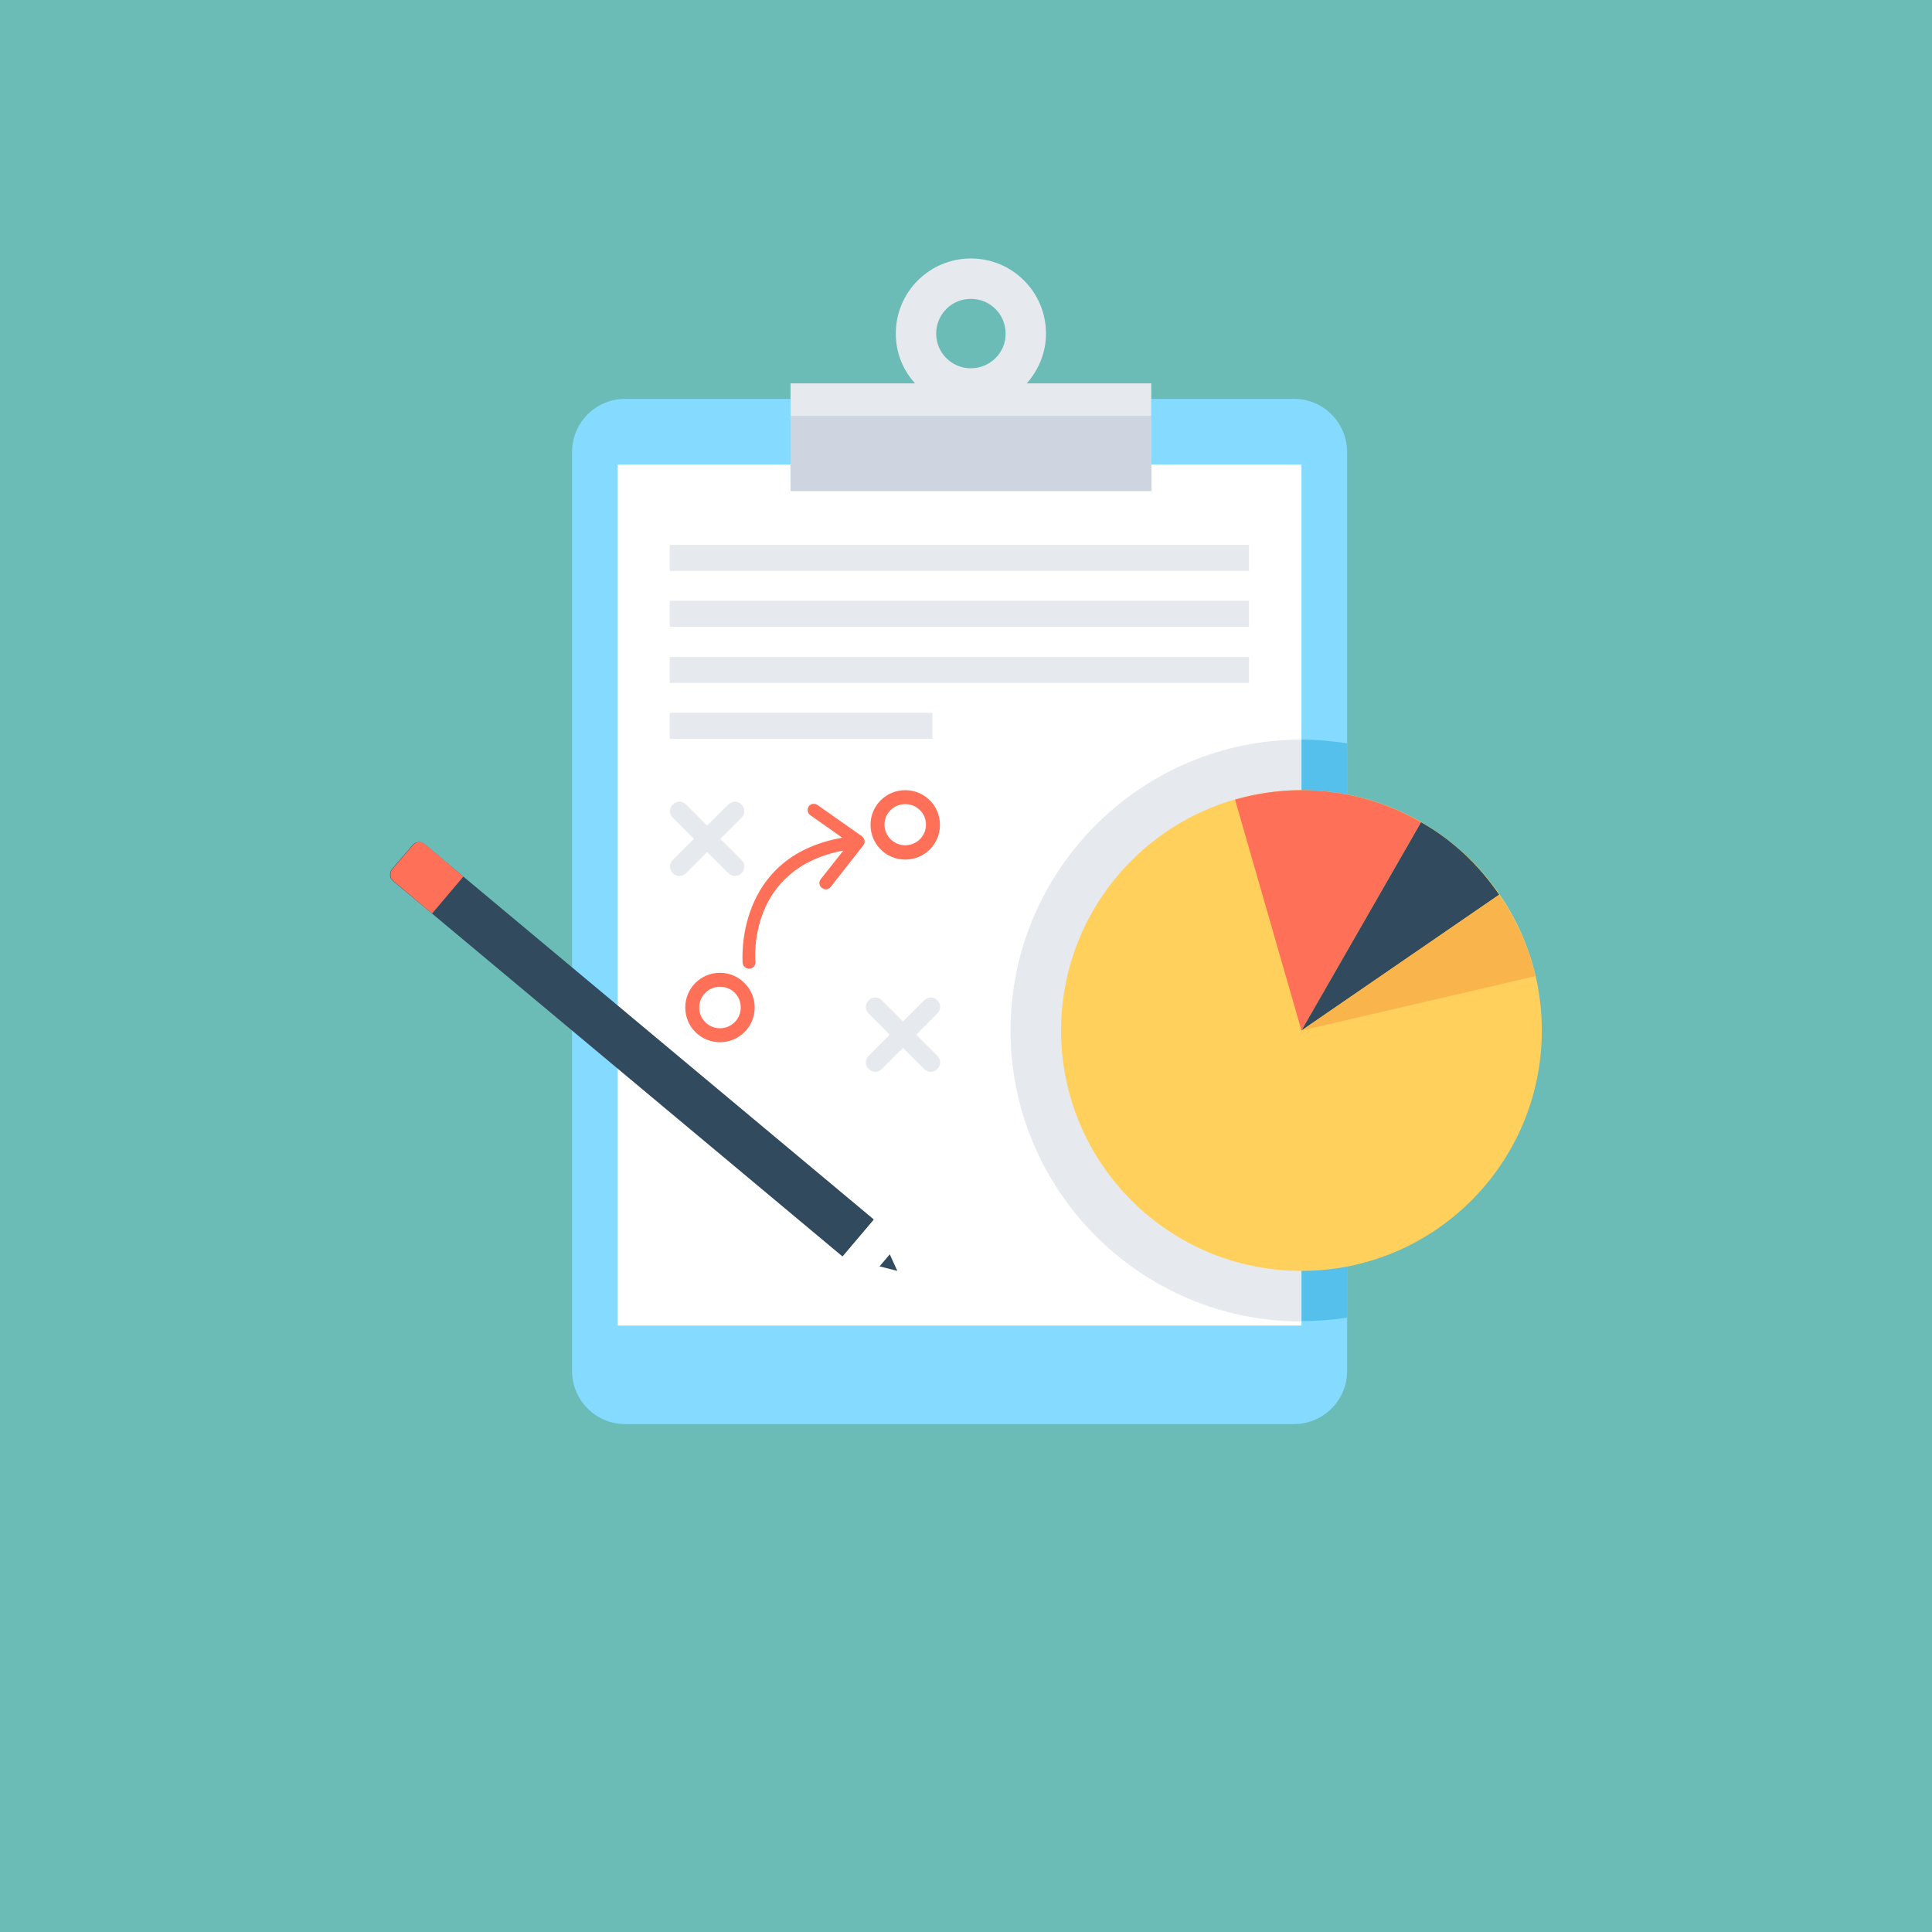 <?xml version="1.0" encoding="utf-8"?>
<!DOCTYPE svg PUBLIC "-//W3C//DTD SVG 1.1//EN" "http://www.w3.org/Graphics/SVG/1.1/DTD/svg11.dtd">
<svg version="1.1" id="Layer_1" xmlns="http://www.w3.org/2000/svg" xmlns:xlink="http://www.w3.org/1999/xlink" x="0px" y="0px"
	 viewBox="0 0 512 512" enable-background="new 0 0 512 512" xml:space="preserve">
<g>
	<rect fill="#6bbcb6" width="512" height="512"/>
	<g>
		<path fill="#84DBFF" d="M357,119.8v243.5c0,7.8-6.3,14.1-14.1,14.1H165.7c-7.8,0-14.1-6.3-14.1-14.1V119.8
			c0-7.8,6.3-14.1,14.1-14.1h43.8v4.4h95.6v-4.4h37.8C350.7,105.7,357,112,357,119.8z"/>
		<polygon fill="#FFFFFF" points="344.9,123.1 344.9,351.3 163.7,351.3 163.7,123.1 209.5,123.1 209.5,130.1 305.1,130.1
			305.1,123.1 		"/>
		<rect x="209.5" y="110.1" fill="#CED5E0" width="95.6" height="20"/>
		<path fill="#E6E9EE" d="M272.1,101.6c3.1-3.5,5.1-8.1,5.1-13.2c0-11-8.9-19.9-19.9-19.9c-11,0-19.9,8.9-19.9,19.9
			c0,5.1,1.9,9.7,5.1,13.2h-33v8.6h95.6v-8.6H272.1z M257.3,97.6c-5.1,0-9.2-4.1-9.2-9.2c0-5.1,4.1-9.2,9.2-9.2
			c5.1,0,9.2,4.1,9.2,9.2C266.6,93.4,262.4,97.6,257.3,97.6z"/>
		<rect x="177.5" y="144.4" fill="#E6E9EE" width="153.5" height="6.9"/>
		<rect x="177.5" y="159.2" fill="#E6E9EE" width="153.5" height="6.9"/>
		<rect x="177.5" y="174.1" fill="#E6E9EE" width="153.5" height="6.9"/>
		<rect x="177.5" y="188.9" fill="#E6E9EE" width="69.6" height="6.9"/>
		<path fill="#54C0EB" d="M357,197v152.2c-4,0.6-8,0.9-12.1,0.9V196C349,196,353,196.4,357,197z"/>
		<path fill="#E6E9EE" d="M267.8,273.1c0,42.5,34.6,77.1,77.1,77.1V196C302.4,196,267.8,230.6,267.8,273.1z"/>
		<circle fill="#FFD05B" cx="344.9" cy="273.1" r="63.7"/>
		<path fill="#FF7058" d="M376.6,217.9c-9.3-5.4-20.2-8.5-31.7-8.5c-6.1,0-12,0.9-17.6,2.5l17.6,61.2L376.6,217.9z"/>
		<path fill="#324A5E" d="M376.6,217.9L376.6,217.9l-31.7,55.2l52.4-36C391.9,229.2,384.9,222.6,376.6,217.9z"/>
		<path fill="#F9B54C" d="M397.3,237.1l-52.4,36l62-14.4C405.1,250.8,401.7,243.5,397.3,237.1z"/>
		<path fill="#324A5E" d="M231.6,323.2l-119.1-99.5c-1-0.8-2.4-0.7-3.2,0.3l-5.4,6.3c-0.8,1-0.7,2.4,0.3,3.2L223.3,333L231.6,323.2z
			"/>
		<path fill="#FF7058" d="M122.8,232.3l-10.2-8.6c-1-0.8-2.4-0.7-3.2,0.3l-5.4,6.3c-0.8,1-0.7,2.4,0.3,3.2l10.2,8.6L122.8,232.3z"/>
		<polygon fill="#FFFFFF" points="231.6,323.2 237.8,336.8 223.3,333 		"/>
		<polygon fill="#324A5E" points="235.8,332.4 233.1,335.6 237.8,336.8 		"/>
		<path fill="#E6E9EE" d="M196.5,227.9l-5.6-5.6l5.6-5.6c1-1,1-2.5,0-3.5c-1-1-2.5-1-3.5,0l-5.6,5.6l-5.6-5.6c-1-1-2.5-1-3.5,0
			c-1,1-1,2.5,0,3.5l5.6,5.6l-5.6,5.6c-1,1-1,2.5,0,3.5c1,1,2.5,1,3.5,0l5.6-5.6l5.6,5.6c1,1,2.5,1,3.5,0
			C197.5,230.4,197.5,228.8,196.5,227.9z"/>
		<path fill="#E6E9EE" d="M248.4,279.8l-5.6-5.6l5.6-5.6c1-1,1-2.5,0-3.5c-1-1-2.5-1-3.5,0l-5.6,5.6l-5.6-5.6c-1-1-2.5-1-3.5,0
			c-1,1-1,2.5,0,3.5l5.6,5.6l-5.6,5.6c-1,1-1,2.5,0,3.5c1,1,2.5,1,3.5,0l5.6-5.6l5.6,5.6c1,1,2.5,1,3.5,0
			C249.4,282.3,249.4,280.7,248.4,279.8z"/>
		<path fill="#FF7058" d="M239.9,209.4c-5.1,0-9.2,4.1-9.2,9.2c0,5.1,4.1,9.2,9.2,9.2c5.1,0,9.2-4.1,9.2-9.2
			C249.1,213.5,245,209.4,239.9,209.4z M239.9,224c-3,0-5.5-2.4-5.5-5.5c0-3,2.5-5.4,5.5-5.4c3,0,5.5,2.4,5.5,5.4
			C245.4,221.6,242.9,224,239.9,224z"/>
		<path fill="#FF7058" d="M190.8,257.8c-5.1,0-9.2,4.1-9.2,9.2c0,5.1,4.1,9.2,9.2,9.2c5.1,0,9.2-4.1,9.2-9.2
			C200,262,195.9,257.8,190.8,257.8z M190.8,272.5c-3,0-5.5-2.4-5.5-5.5c0-3,2.4-5.5,5.5-5.5s5.5,2.4,5.5,5.5
			C196.3,270.1,193.8,272.5,190.8,272.5z"/>
		<path fill="#FF7058" d="M228.4,221.6l-11.8-8.3c-0.8-0.5-1.8-0.3-2.3,0.4c-0.5,0.8-0.3,1.8,0.4,2.3l8.5,6
			c-28.7,5.1-26.4,32.9-26.4,33.2c0.1,0.9,0.8,1.5,1.7,1.5c0.1,0,0.1,0,0.2,0c0.9-0.1,1.6-0.9,1.5-1.8c-0.1-1.1-1.9-24.7,23.3-29.5
			l-6,7.6c-0.6,0.7-0.4,1.8,0.3,2.3c0.3,0.2,0.7,0.4,1,0.4c0.5,0,1-0.2,1.3-0.6l8.7-11.1c0.3-0.4,0.4-0.8,0.3-1.3
			C229,222.3,228.8,221.9,228.4,221.6z"/>
	</g>
</g>
</svg>
